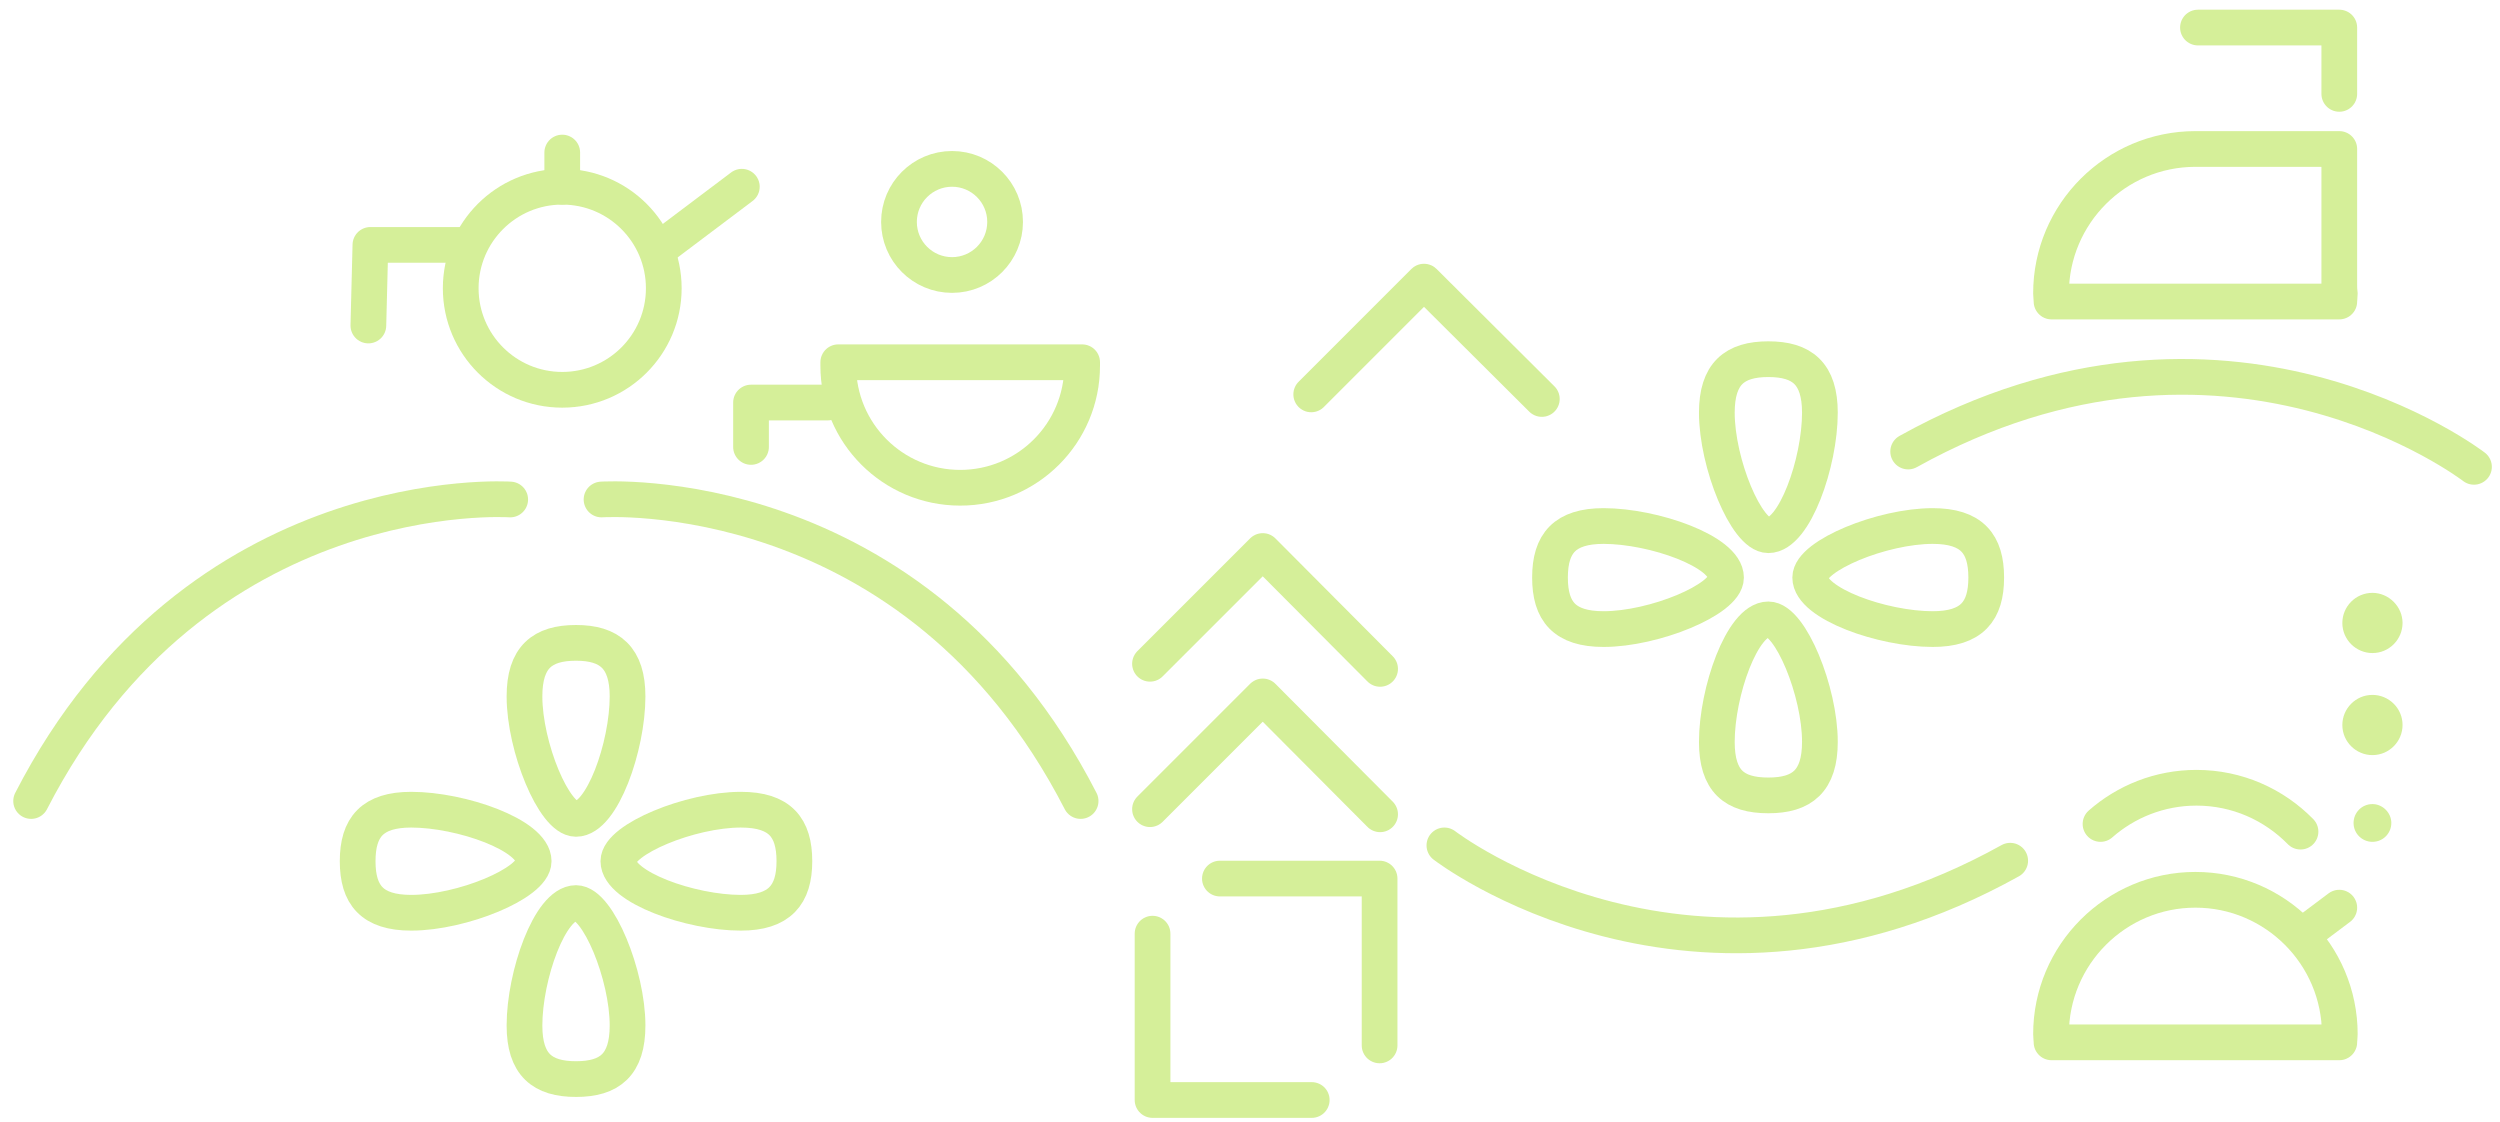 <?xml version="1.0" encoding="utf-8"?>
<!-- Generator: Adobe Illustrator 19.0.0, SVG Export Plug-In . SVG Version: 6.00 Build 0)  -->
<svg version="1.1" id="Layer_1" xmlns="http://www.w3.org/2000/svg" xmlns:xlink="http://www.w3.org/1999/xlink" x="0px" y="0px"
	 viewBox="-754 891 490 220" style="enable-background:new -754 891 490 220;" xml:space="preserve">
<style type="text/css">
	.st0{opacity:0.4;}
	.st1{fill:#95D600;}
	.st2{fill:none;stroke:#95D600;stroke-width:7;stroke-linecap:round;stroke-linejoin:round;stroke-miterlimit:10;}
	.st3{opacity:0.4;fill:none;stroke:#95D600;stroke-width:7;stroke-linecap:round;stroke-linejoin:round;stroke-miterlimit:10;}
</style>
<g id="XMLID_684_">
	<g id="XMLID_682_" class="st0">
		<g id="XMLID_683_">
			<path class="st1" d="M-289,1048.6c-2.1,0-3.7,1.7-3.7,3.7c0,2.1,1.7,3.7,3.7,3.7c2.1,0,3.7-1.7,3.7-3.7
				C-285.3,1050.3-287,1048.6-289,1048.6L-289,1048.6z"/>
		</g>
	</g>
	<g id="XMLID_679_" class="st0">
		<g id="XMLID_680_">
			<path class="st1" d="M-289,1027.2c-3.3,0-5.9,2.7-5.9,5.9c0,3.3,2.7,5.9,5.9,5.9c3.3,0,5.9-2.7,5.9-5.9
				C-283.1,1029.8-285.8,1027.2-289,1027.2L-289,1027.2z"/>
		</g>
	</g>
	<g id="XMLID_677_" class="st0">
		<g id="XMLID_678_">
			<path class="st1" d="M-289,1007.2c-3.3,0-5.9,2.7-5.9,5.9c0,3.3,2.7,5.9,5.9,5.9c3.3,0,5.9-2.7,5.9-5.9
				C-283.1,1009.9-285.8,1007.2-289,1007.2L-289,1007.2z"/>
		</g>
	</g>
	<g id="XMLID_674_" class="st0">
		<polyline id="XMLID_676_" class="st2" points="-323.2,896.4 -295.5,896.4 -295.5,909.4 		"/>
		<path id="XMLID_675_" class="st2" d="M-295.5,946.9v-26.7h-28.2c-15.6,0-28.3,12.7-28.3,28.3c0,0.5,0.1,1.1,0.1,1.6h28.2h28.2
			c0-0.5,0.1-1.1,0.1-1.6C-295.5,947.9-295.5,947.4-295.5,946.9z"/>
	</g>
	<g id="XMLID_670_" class="st0">
		<line id="XMLID_673_" class="st2" x1="-302.3" y1="1074" x2="-295.5" y2="1068.9"/>
		<path id="XMLID_672_" class="st2" d="M-295.5,1095.3c0-0.5,0.1-1.1,0.1-1.6c0-15.6-12.7-28.3-28.3-28.3
			c-15.6,0-28.3,12.7-28.3,28.3c0,0.5,0.1,1.1,0.1,1.6H-295.5z"/>
		<path id="XMLID_671_" class="st2" d="M-303.1,1054c-5.2-5.3-12.4-8.6-20.4-8.6c-7.2,0-13.8,2.7-18.8,7.1"/>
	</g>
	<path id="XMLID_669_" class="st3" d="M-269.1,982.5c0,0-48.7-37.6-110.9-3"/>
	<path id="XMLID_668_" class="st3" d="M-470.9,1056.7c0,0,48.7,37.6,110.9,3"/>
	<g id="XMLID_661_" class="st0">
		<g id="XMLID_665_">
			<path id="XMLID_667_" class="st2" d="M-407.4,961.4c-6.6,0-10.1,2.8-10.1,10.5c0,9.9,5.8,24,10.1,24c5.1,0,10.1-14.2,10.1-24
				C-397.3,964.2-400.8,961.4-407.4,961.4z"/>
			<path id="XMLID_666_" class="st2" d="M-407.4,1046.9c6.6,0,10.1-2.8,10.1-10.5c0-9.9-5.8-24-10.1-24c-5.1,0-10.1,14.2-10.1,24
				C-417.5,1044.1-414.1,1046.9-407.4,1046.9z"/>
		</g>
		<g id="XMLID_662_">
			<path id="XMLID_664_" class="st2" d="M-364.7,1004.2c0-6.6-2.8-10.1-10.5-10.1c-9.9,0-24,5.8-24,10.1c0,5.1,14.2,10.1,24,10.1
				C-367.5,1014.3-364.7,1010.8-364.7,1004.2z"/>
			<path id="XMLID_663_" class="st2" d="M-450.2,1004.2c0,6.6,2.8,10.1,10.5,10.1c9.9,0,24-5.8,24-10.1c0-5.1-14.2-10.1-24-10.1
				C-447.3,994.1-450.2,997.5-450.2,1004.2z"/>
		</g>
	</g>
	<g id="XMLID_654_" class="st0">
		<g id="XMLID_658_">
			<path id="XMLID_660_" class="st2" d="M-641.1,1017c-6.6,0-10.1,2.8-10.1,10.5c0,9.9,5.8,24,10.1,24c5.1,0,10.1-14.2,10.1-24
				C-631,1019.9-634.5,1017-641.1,1017z"/>
			<path id="XMLID_659_" class="st2" d="M-641.1,1102.5c6.6,0,10.1-2.8,10.1-10.5c0-9.9-5.8-24-10.1-24c-5.1,0-10.1,14.2-10.1,24
				C-651.2,1099.7-647.7,1102.5-641.1,1102.5z"/>
		</g>
		<g id="XMLID_655_">
			<path id="XMLID_657_" class="st2" d="M-598.3,1059.8c0-6.6-2.8-10.1-10.5-10.1c-9.9,0-24,5.8-24,10.1c0,5.1,14.2,10.1,24,10.1
				C-601.2,1069.9-598.3,1066.4-598.3,1059.8z"/>
			<path id="XMLID_656_" class="st2" d="M-683.9,1059.8c0,6.6,2.8,10.1,10.5,10.1c9.9,0,24-5.8,24-10.1c0-5.1-14.2-10.1-24-10.1
				C-681,1049.7-683.9,1053.1-683.9,1059.8z"/>
		</g>
	</g>
	<polyline id="XMLID_653_" class="st3" points="-497,968.3 -474.9,946.2 -451.8,969.2 	"/>
	<g id="XMLID_648_" class="st0">
		<polyline id="XMLID_652_" class="st2" points="-528.6,1021.1 -506.5,999 -483.5,1022.1 		"/>
		<polyline id="XMLID_651_" class="st2" points="-528.6,1049.6 -506.5,1027.5 -483.5,1050.6 		"/>
		<polyline id="XMLID_650_" class="st2" points="-514.9,1063.2 -483.6,1063.2 -483.6,1095.9 		"/>
		<polyline id="XMLID_649_" class="st2" points="-496.9,1106.6 -528.1,1106.6 -528.1,1074 		"/>
	</g>
	<path id="XMLID_647_" class="st3" d="M-654,988.9c0,0-61.4-4.2-93.9,59.1"/>
	<path id="XMLID_643_" class="st3" d="M-636.1,988.9c0,0,61.4-4.2,93.9,59.1"/>
	<g id="XMLID_627_" class="st0">
		<polyline id="XMLID_636_" class="st2" points="-681.8,954.8 -681.4,939 -664,939 		"/>
		<circle id="XMLID_635_" class="st2" cx="-643.8" cy="947.5" r="19.9"/>
		<line id="XMLID_630_" class="st2" x1="-624" y1="939.2" x2="-608.6" y2="927.6"/>
		<line id="XMLID_628_" class="st2" x1="-643.8" y1="927.6" x2="-643.8" y2="920.9"/>
	</g>
	<g id="XMLID_611_" class="st0">
		<g id="XMLID_614_">
			<polyline id="XMLID_617_" class="st2" points="-606.8,978.6 -606.8,969.9 -591.8,969.9 			"/>
			<path id="XMLID_616_" class="st2" d="M-589.7,962c0,0.2,0,0.5,0,0.7c0,13.2,10.7,23.9,23.9,23.9c13.2,0,23.9-10.7,23.9-23.9
				c0-0.2,0-0.5,0-0.7H-589.7z"/>
		</g>
		<circle id="XMLID_613_" class="st2" cx="-567.4" cy="934.5" r="10.4"/>
	</g>
</g>
</svg>
